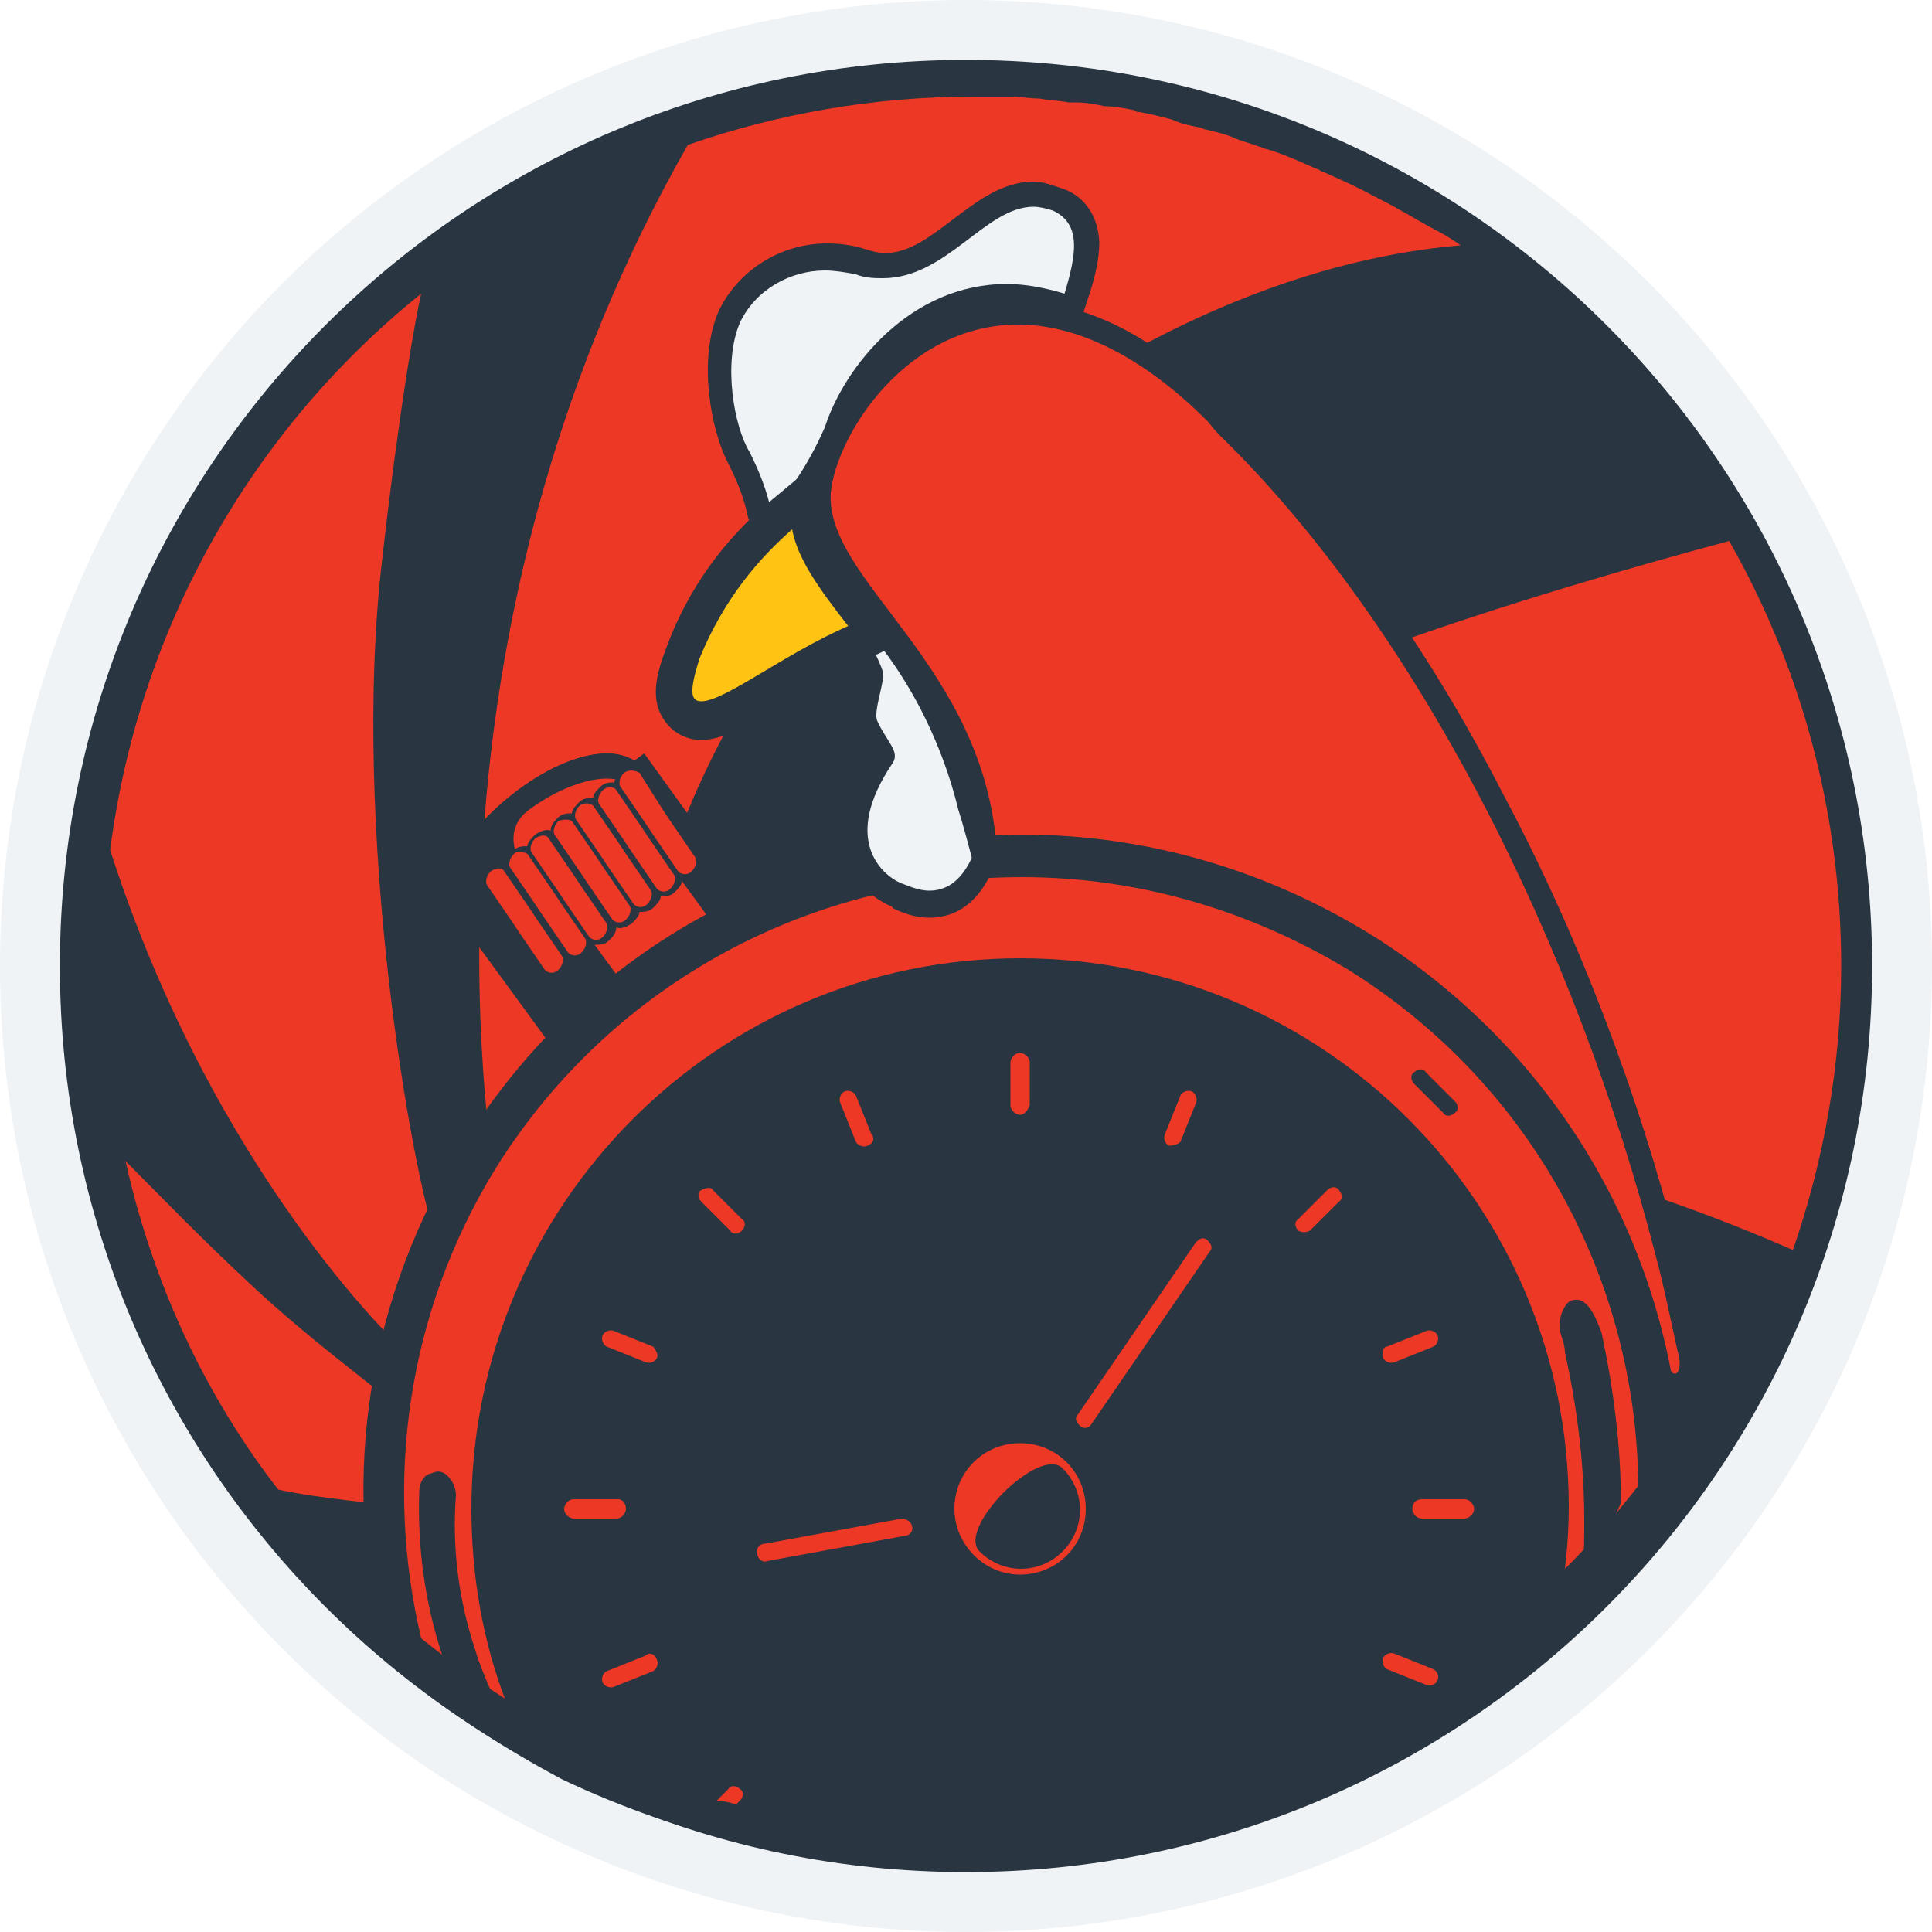 <?xml version="1.0" encoding="utf-8"?>
<!-- Generator: Adobe Illustrator 22.0.1, SVG Export Plug-In . SVG Version: 6.00 Build 0)  -->
<svg version="1.1" id="Layer_1" xmlns="http://www.w3.org/2000/svg" xmlns:xlink="http://www.w3.org/1999/xlink" x="0px" y="0px"
	 viewBox="0 0 100 100" style="enable-background:new 0 0 100 100;" xml:space="preserve">
<style type="text/css">
	.st0{fill:#EFF3F6;}
	.st1{fill:#293541;}
	.st2{fill:#ED3825;}
	.st3{fill:#293541;stroke:#293541;stroke-width:4;stroke-miterlimit:10;}
	.st4{fill:#FFC313;}
</style>
<circle class="st0" cx="50" cy="50" r="50"/>
<path class="st1" d="M50,96.9c25.9,0,46.9-21,46.9-46.9S75.9,3.1,50,3.1S3.1,24.1,3.1,50S24.1,96.9,50,96.9z"/>
<path class="st1" d="M50.3,95c24.9,0,45-20.2,45-45c0-24.9-20.2-45-45-45c-24.9,0-45,20.2-45,45C5.3,74.9,25.4,95,50.3,95z"/>
<path class="st2" d="M21.8,15.2C13.1,22.2,7.2,32.4,5.7,44c5.4,16.8,15,25.7,15.1,25.8c0.4-1.9,1-3.8,1.8-5.6
	c-1.2-3.1-4.5-21.3-2.8-35.4C20.7,20.9,21.5,16.5,21.8,15.2z"/>
<path class="st2" d="M25.8,62.4c0.6-1.2,1.2-2.3,1.9-3.5c1.4-2.3,3-4.3,4.8-6.1c-0.1,0.1,2-14.9,12.2-24.4
	C59.1,15,70.9,13.1,75.6,12.7c-0.4-0.3-0.9-0.6-1.3-0.8c-0.1,0-0.1-0.1-0.2-0.1c-0.9-0.5-1.7-1-2.7-1.5c-0.1,0-0.1-0.1-0.2-0.1
	c-0.9-0.5-1.8-0.9-2.7-1.3c-0.1,0-0.2-0.1-0.2-0.1c-0.5-0.2-0.9-0.4-1.4-0.6c-0.5-0.2-1-0.4-1.4-0.5c-0.1,0-0.2-0.1-0.3-0.1
	c-0.5-0.2-1-0.3-1.4-0.5c0,0,0,0,0,0c-0.5-0.2-1-0.3-1.4-0.4c-0.1,0-0.2-0.1-0.3-0.1c-0.5-0.1-1-0.2-1.4-0.4h0C60,6,59.5,5.9,59,5.8
	c-0.1,0-0.2,0-0.3-0.1c-0.5-0.1-1-0.2-1.5-0.2h0c-0.5-0.1-1-0.2-1.5-0.2c-0.1,0-0.2,0-0.4,0c-0.5-0.1-1-0.1-1.5-0.2h0
	c-0.5,0-1-0.1-1.5-0.1c-0.1,0-0.2,0-0.4,0c-0.5,0-1,0-1.5,0c-5.2,0-10.2,0.9-14.8,2.5C22.1,31.2,24.6,55.1,25.8,62.4z"/>
<path class="st2" d="M36.8,66.4c1.6-0.4,3.2-0.7,4.8-0.9c3.3-0.4,6.5-0.5,9.7-0.2c-0.1,0,9.8-14.4,41.5-0.6
	c1.6-4.6,2.5-9.6,2.5-14.7c0-8-2.1-15.5-5.8-22C79.1,30.8,67,34.6,59.3,38.9C39.7,49.7,36.8,66.3,36.8,66.4z"/>
<path class="st2" d="M14.4,77.1c2.3,0.5,5.3,0.7,5.4,0.8c0,0.1,0-3,0.5-5.3c-1.4-1.2-4.3-3.3-7.2-6c-2.7-2.5-5-4.9-6.6-6.5
	C7.9,66.4,10.6,72.2,14.4,77.1z"/>
<path class="st3" d="M32.9,41.8L25.8,47l5.7,7.8l7.1-5.1L32.9,41.8z"/>
<path class="st1" d="M25.9,47.3c-0.9,0-1.4-0.4-1.6-0.7C23.9,46,24,45,24.6,44c0.6-0.9,1.4-1.8,2.5-2.6c1.5-1.1,3.1-1.7,4.3-1.7
	c0.9,0,1.4,0.4,1.6,0.7c0.8,1,0.1,3.2-2.8,5.2C28.7,46.6,27.1,47.3,25.9,47.3z"/>
<path class="st1" d="M31.4,40.3c0.5,0,0.9,0.1,1.1,0.4c0.6,0.9-0.5,2.8-2.7,4.4c-1.4,1-2.9,1.6-3.9,1.6c-0.5,0-0.9-0.1-1.1-0.4
	c-0.6-0.9,0.5-2.8,2.7-4.4C28.9,40.8,30.4,40.3,31.4,40.3z M31.4,39c-1.3,0-3,0.7-4.6,1.9c-1.1,0.8-2.1,1.8-2.7,2.8
	c-1,1.7-0.6,2.8-0.2,3.3c0.2,0.3,0.9,0.9,2.1,0.9c1.3,0,3-0.7,4.6-1.9c1.1-0.8,2.1-1.8,2.7-2.8c1-1.7,0.6-2.8,0.2-3.3
	C33.2,39.6,32.6,39,31.4,39z"/>
<path class="st2" d="M28.7,46.1c-1.1,0-2.1-0.8-2.5-1.9c-0.3-1,0-2.2,1-2.8c1.5-1.1,3.1-1.7,4.3-1.7c0.9,0,1.4,0.4,1.6,0.7
	c0.8,1,0.1,3.2-2.8,5.2C29.7,45.9,29.2,46.1,28.7,46.1z"/>
<path class="st1" d="M31.4,40.3c0.5,0,0.9,0.1,1.1,0.4c0.6,0.9-0.5,2.8-2.7,4.4c-0.4,0.3-0.8,0.4-1.2,0.4c-1.7,0-2.9-2.4-1.2-3.6
	C28.9,40.8,30.4,40.3,31.4,40.3z M31.4,39c-1.3,0-3,0.7-4.6,1.9c-1.1,0.8-1.6,2.2-1.2,3.5c0.4,1.4,1.7,2.3,3.1,2.3
	c0.6,0,1.3-0.2,1.9-0.6c1.1-0.8,2.1-1.8,2.7-2.8c1-1.7,0.6-2.8,0.2-3.3C33.2,39.6,32.6,39,31.4,39z"/>
<path class="st2" d="M30.7,48.8l3.3,4.5l4.5-3.3l-3.5-4.8C35,45.2,28.2,45.3,30.7,48.8z"/>
<path class="st1" d="M32.2,39.9c-0.2,0.2-0.4,0.4-0.4,0.6c-0.2,0-0.5,0-0.7,0.2c-0.2,0.2-0.4,0.4-0.4,0.6c-0.2,0-0.5,0-0.7,0.2
	c-0.2,0.2-0.4,0.4-0.4,0.6c-0.2,0-0.5,0-0.7,0.2c-0.2,0.2-0.4,0.4-0.4,0.7c-0.2-0.1-0.5,0-0.8,0.2c-0.2,0.2-0.4,0.4-0.4,0.6
	c-0.2,0-0.5,0-0.7,0.2c-0.2,0.2-0.4,0.4-0.4,0.6c-0.2,0-0.5,0-0.7,0.2c-0.2,0.2-0.4,0.4-0.4,0.6c-0.2,0-0.5,0-0.7,0.2
	c-0.4,0.3-0.5,0.8-0.3,1.1l1.2,1.7l0.6,0.9l1.2,1.7c0.2,0.3,0.7,0.3,1.1,0.1c0.2-0.2,0.4-0.4,0.4-0.6c0.2,0,0.5,0,0.7-0.2
	c0.2-0.2,0.4-0.4,0.4-0.6c0.2,0,0.5,0,0.7-0.2c0.2-0.2,0.4-0.4,0.4-0.6c0.2,0,0.5,0,0.7-0.2c0.2-0.2,0.4-0.4,0.4-0.7
	c0.2,0.1,0.5,0,0.8-0.2c0.2-0.2,0.4-0.4,0.4-0.6c0.2,0,0.5,0,0.7-0.2c0.2-0.2,0.4-0.4,0.4-0.6c0.2,0,0.5,0,0.7-0.2
	c0.2-0.2,0.4-0.4,0.4-0.6c0.2,0,0.5,0,0.7-0.2c0.4-0.3,0.5-0.8,0.3-1.1l-1.2-1.7l-0.6-0.9l-1.2-1.7C33.1,39.6,32.6,39.5,32.2,39.9z"
	/>
<path class="st2" d="M32.3,40c-0.2,0.2-0.3,0.5-0.2,0.7l1.3,1.9l0.4,0.6l1.3,1.9c0.2,0.2,0.5,0.2,0.7,0c0.2-0.2,0.3-0.5,0.2-0.7
	l-1.3-1.9l-0.4-0.6L33.1,40C32.9,39.9,32.6,39.8,32.3,40z"/>
<path class="st2" d="M31.2,40.9c-0.2,0.2-0.3,0.5-0.2,0.7l1.3,1.9l0.4,0.6l1.3,1.9c0.2,0.2,0.5,0.2,0.7,0c0.2-0.2,0.3-0.5,0.2-0.7
	l-1.3-1.9l-0.4-0.6l-1.3-1.9C31.8,40.7,31.4,40.7,31.2,40.9z"/>
<path class="st2" d="M30,41.7c-0.2,0.2-0.3,0.5-0.2,0.7l1.3,1.9l0.4,0.6l1.3,1.9c0.2,0.2,0.5,0.2,0.7,0c0.2-0.2,0.3-0.5,0.2-0.7
	l-1.3-1.9l-0.4-0.6l-1.3-1.9C30.6,41.6,30.3,41.5,30,41.7z"/>
<path class="st2" d="M28.9,42.5c-0.2,0.2-0.3,0.5-0.2,0.7l1.3,1.9l0.4,0.6l1.3,1.9c0.2,0.2,0.5,0.2,0.7,0c0.2-0.2,0.3-0.5,0.2-0.7
	L31.3,45l-0.4-0.6l-1.3-1.9C29.5,42.4,29.1,42.4,28.9,42.5z"/>
<path class="st2" d="M27.7,43.4c-0.2,0.2-0.3,0.5-0.2,0.7l1.3,1.9l0.4,0.6l1.3,1.9c0.2,0.2,0.5,0.2,0.7,0c0.2-0.2,0.3-0.5,0.2-0.7
	l-1.3-1.9l-0.4-0.6l-1.3-1.9C28.3,43.2,28,43.2,27.7,43.4z"/>
<path class="st2" d="M26.6,44.2c-0.2,0.2-0.3,0.5-0.2,0.7l1.3,1.9l0.4,0.6l1.3,1.9c0.2,0.2,0.5,0.2,0.7,0c0.2-0.2,0.3-0.5,0.2-0.7
	L29,46.7l-0.4-0.6l-1.3-1.9C27.1,44.1,26.8,44,26.6,44.2z"/>
<path class="st2" d="M25.4,45.1c-0.2,0.2-0.3,0.5-0.2,0.7l1.3,1.9l0.4,0.6l1.3,1.9c0.2,0.2,0.5,0.2,0.7,0c0.2-0.2,0.3-0.5,0.2-0.7
	l-1.3-1.9l-0.4-0.6l-1.3-1.9C26,44.9,25.7,44.9,25.4,45.1z"/>
<path class="st0" d="M39.3,26.6c-0.2-1.1-0.6-2-1.1-2.8c-0.9-1.5-1.5-5-0.5-7.3c0.8-1.9,2.8-3.1,5-3.1c0.6,0,1.2,0.1,1.8,0.3
	c0.4,0.1,0.8,0.2,1.2,0.2c1.5,0,2.8-1,4-1.9c1.2-0.9,2.3-1.8,3.7-1.8c0.4,0,0.9,0.1,1.3,0.3c2.2,1,1.4,3.5,0.9,5L55.5,16l-0.6-0.2
	c-0.9-0.3-1.9-0.5-2.8-0.5c-4.9,0-8,4.3-8.8,6.9v0v0c-1,2.3-2.3,3.8-2.3,3.9l0,0c-0.2,0.2-0.4,0.4-0.6,0.6l-0.8,0.9L39.3,26.6z"/>
<path class="st1" d="M53.5,10.7c0.3,0,0.7,0.1,1,0.2c1.5,0.7,1.2,2.3,0.6,4.3c-1-0.3-2-0.5-3-0.5c-5,0-8.4,4.3-9.4,7.4
	c-1,2.3-2.2,3.7-2.2,3.7c-0.2,0.2-0.4,0.4-0.6,0.6c-0.2-1-0.6-2-1.1-3c-0.8-1.3-1.4-4.6-0.5-6.7c0.8-1.7,2.6-2.7,4.4-2.7
	c0.5,0,1.1,0.1,1.6,0.2c0.5,0.2,1,0.2,1.4,0.2C49,14.4,51,10.7,53.5,10.7z M53.5,9.4c-1.6,0-2.9,1-4.1,1.9c-1.2,0.9-2.3,1.8-3.6,1.8
	c-0.3,0-0.7-0.1-1-0.2c-0.6-0.2-1.3-0.3-2-0.3c-2.4,0-4.6,1.4-5.6,3.5c-1.1,2.5-0.4,6.2,0.5,7.9c0.4,0.8,0.8,1.7,1,2.7l0.6,2.3
	l1.6-1.8c0.2-0.2,0.4-0.4,0.6-0.6l0,0l0,0c0.1-0.1,1.4-1.6,2.4-4l0-0.1l0-0.1c0.8-2.5,3.7-6.5,8.2-6.5c0.8,0,1.7,0.2,2.6,0.4
	l1.2,0.4l0.4-1.2c0.4-1.2,0.6-2.1,0.6-3c-0.1-1.6-1-2.4-1.8-2.7C54.5,9.6,54,9.4,53.5,9.4z"/>
<path class="st2" d="M86.7,71.7c-0.3,0-0.8-0.2-1-1.1l-0.2-0.9c-0.5-1.9-0.6-2.2-0.6-2.2c-0.2-0.6-0.4-1.1-0.7-1.7
	c-2.5-6-6.8-11.3-11.8-15c-5.5-4-11.7-6.1-18.2-6.1c-0.8,0-1.6,0-2.4,0.1l-0.6,0l0-0.6c-0.3-5.3-3.1-9-5.4-12
	c-1.8-2.4-3.4-4.4-3.2-6.6c0.2-3.1,4-9.3,10.3-9.3c3.4,0,6.8,1.7,10.3,5.2c0.1,0.1,0.3,0.4,0.6,0.8c9.8,9.5,18.3,25.5,22.7,42.7
	c0.4,1.5,1.1,5,1.2,5.2c0.1,0.6,0,1-0.2,1.3C87.2,71.6,87,71.7,86.7,71.7z"/>
<path class="st1" d="M52.7,16.8c2.8,0,6.2,1.4,9.8,5c0.1,0.1,0.3,0.4,0.6,0.7C73.4,32.5,81.6,49,85.7,65c0.4,1.4,1.1,4.9,1.2,5.2
	c0.1,0.5,0,0.9-0.2,0.9c-0.2,0-0.3-0.2-0.4-0.7c-0.1-0.3-0.2-0.6-0.2-0.9c-0.3-1.2-0.6-2.1-0.6-2.3c-0.2-0.6-0.4-1.2-0.7-1.7
	C79.6,53.5,67.9,44,54.1,44c-0.8,0-1.6,0-2.5,0.1c-0.6-9.7-8.9-14-8.6-18.6C43.3,22.5,46.9,16.8,52.7,16.8z M52.7,15.6
	c-2.9,0-5.7,1.3-7.8,3.6c-1.7,1.9-2.9,4.3-3.1,6.3c-0.2,2.4,1.4,4.6,3.3,7c2.3,3.1,5,6.6,5.3,11.7l0.1,1.2l1.2-0.1
	c0.8-0.1,1.6-0.1,2.4-0.1c6.3,0,12.5,2.1,17.8,6c5,3.7,9.2,8.9,11.7,14.8c0.2,0.6,0.5,1.1,0.7,1.7c0,0,0.1,0.3,0.6,2.2
	c0.1,0.3,0.2,0.6,0.2,0.9c0.4,1.4,1.3,1.6,1.6,1.6c0.4,0,0.8-0.2,1.1-0.5c0.4-0.4,0.5-1.1,0.3-1.8c-0.1-0.3-0.8-3.8-1.2-5.3
	c-2.1-8.2-5.2-16.4-9.1-23.7c-4-7.8-8.8-14.4-13.8-19.3c-0.4-0.5-0.6-0.7-0.7-0.8C59.8,17.4,56.2,15.6,52.7,15.6z"/>
<path class="st2" d="M49.1,95.5c-6.9,0-13.5-1.5-19.6-4.4h0c-3-1.5-5.8-3.3-8.4-5.5l-0.3-0.2l-0.1-0.3c-2.1-8.7-0.6-17.7,4.1-25.3
	c6.1-9.7,16.6-15.5,28.1-15.5c6.2,0,12.2,1.7,17.5,5c9.6,6,15.4,16.3,15.5,27.6v0.4l-0.2,0.3C76.9,89,63.5,95.5,49.1,95.5z"/>
<path class="st1" d="M52.9,45.4c5.8,0,11.6,1.6,16.9,4.8c9.6,6,14.9,16.2,15,26.7c-8.3,10.7-21.2,17.5-35.7,17.5
	c-6.9,0-13.4-1.5-19.2-4.3c-2.9-1.5-5.6-3.3-8.1-5.3c-1.9-8-0.8-16.8,3.9-24.4C31.8,50.7,42.2,45.4,52.9,45.4z M52.9,43.2
	c-5.7,0-11.3,1.4-16.3,4.1c-5.2,2.8-9.5,6.9-12.6,11.9c-4.9,7.8-6.4,17.1-4.2,26.1l0.2,0.7l0.6,0.5c2.7,2.2,5.5,4,8.5,5.6h0h0
	c6.3,3,13.1,4.5,20.1,4.5c7.4,0,14.6-1.7,21.2-5c6.3-3.1,11.9-7.8,16.2-13.4l0.5-0.6v-0.7c-0.2-11.7-6.2-22.3-16.1-28.5
	C65.5,45,59.3,43.2,52.9,43.2z"/>
<path class="st0" d="M48.1,46.7c-0.7,0-1.3-0.2-1.6-0.4l-0.1-0.1c-0.7-0.3-1.6-1-1.9-2.2c-0.4-1.4,0-3.1,1.2-4.9c0,0,0,0,0,0
	c0-0.1-0.2-0.4-0.3-0.6c-0.2-0.2-0.4-0.6-0.6-1c-0.2-0.5-0.1-1.1,0.1-1.9c0.1-0.3,0.2-0.7,0.2-0.8c-0.1-0.3-0.6-1.4-0.9-2L44,32.5
	l0.6-0.4h0.2c0.2,0,0.5,0,1.4,1.2c1.7,2.3,3.2,5.3,4.1,8.5c0,0.2,0.1,0.4,0.2,0.6c0.2,0.9,0.5,1.6,0.5,1.9l0,0.2l-0.1,0.2
	C50.2,46.1,49.3,46.7,48.1,46.7z"/>
<path class="st1" d="M44.8,32.7c0.2,0,0.9,0.9,0.9,0.9c1.6,2.1,3.1,5,3.9,8.3c0.2,0.6,0.6,2.1,0.7,2.5c-0.6,1.3-1.4,1.7-2.2,1.7
	c-0.6,0-1.2-0.3-1.5-0.4c-0.9-0.4-3.1-2.2-0.4-6.2c0.4-0.6-0.3-1.1-0.8-2.2c-0.2-0.5,0.4-2,0.3-2.5C45.6,34.3,44.7,32.7,44.8,32.7z
	 M44.8,31.5c-0.2,0-0.5,0.1-0.7,0.2l-1,0.6l0.5,1c0.3,0.7,0.7,1.4,0.8,1.7c0,0.2-0.1,0.4-0.1,0.6c-0.2,0.8-0.4,1.6-0.1,2.3
	c0.2,0.4,0.4,0.7,0.6,1c0,0.1,0.1,0.1,0.1,0.2c-1.2,1.9-1.6,3.6-1.1,5.2c0.4,1.4,1.4,2.2,2.3,2.6c0,0,0.1,0,0.1,0.1
	c0.4,0.2,1.1,0.5,1.9,0.5c1,0,2.3-0.4,3.2-2.3l0.2-0.3l-0.1-0.4c-0.1-0.4-0.2-1-0.5-2c-0.1-0.2-0.1-0.5-0.2-0.6
	c-0.9-3.3-2.4-6.4-4.2-8.7C45.8,31.8,45.3,31.5,44.8,31.5z"/>
<path class="st4" d="M36.3,37.3c-0.5,0-0.9-0.2-1.1-0.6c-0.5-0.7-0.2-1.7,0.2-2.9c1-2.8,2.8-5.2,5-7.1l1.2-1l0.3,1.5
	c0.3,1.4,1.5,3,2.7,4.7l0.7,0.9l-1,0.5c-1.5,0.7-2.9,1.5-4.2,2.3C38.2,36.7,37.2,37.3,36.3,37.3z"/>
<path class="st1" d="M41,27.4c0.3,1.6,1.5,3.2,2.9,5c-3.4,1.5-6.4,3.9-7.6,3.9c-0.6,0-0.6-0.6-0.1-2.2C37.5,30.9,39.4,28.8,41,27.4z
	 M42.2,24l-2.4,2c-2.3,1.9-4.2,4.5-5.3,7.5c-0.5,1.3-0.9,2.7-0.1,3.8c0.4,0.6,1.1,1,1.9,1c1.1,0,2.3-0.7,4.3-1.9
	c1.2-0.7,2.6-1.5,4.1-2.2l2.1-1l-1.4-1.9c-1.1-1.5-2.3-3.1-2.6-4.3L42.2,24z"/>
<path class="st1" d="M83.9,77.8c0-3-0.4-6-1-8.8c-0.6-1.7-1.1-1.8-1.5-1.7c-0.2,0-0.4,0.3-0.5,0.5c-0.2,0.4-0.2,1-0.1,1.3
	c0.1,0.3,0.2,0.6,0.2,0.9c0.6,2.7,1,5.6,1,8.7c0,0.9,0,1.8-0.1,2.6C82.7,80.2,83.3,79.1,83.9,77.8z"/>
<path class="st1" d="M80.7,83.2c0.3-1.7,0.5-3.4,0.5-5.2c0-15.7-12.7-28.4-28.4-28.4S24.4,62.4,24.4,78.1c0,3.5,0.6,6.9,1.8,10
	c7,4.4,15.2,7,24.1,7C62,95,72.7,90.6,80.7,83.2z"/>
<path class="st2" d="M52.8,81.5c1.9,0,3.4-1.5,3.4-3.4c0-1.9-1.5-3.4-3.4-3.4s-3.4,1.5-3.4,3.4C49.4,79.9,50.9,81.5,52.8,81.5z"/>
<path class="st1" d="M55,80.3c-1.2,1.2-3.1,1.2-4.3,0s3.1-5.5,4.3-4.3C56.2,77.2,56.2,79.1,55,80.3z"/>
<path class="st2" d="M52.8,57.7c-0.2,0-0.5-0.2-0.5-0.5v-2.2c0-0.2,0.2-0.5,0.5-0.5c0.2,0,0.5,0.2,0.5,0.5v2.2
	C53.2,57.5,53,57.7,52.8,57.7z"/>
<path class="st2" d="M55.9,73.8c-0.2-0.2-0.3-0.4-0.1-0.6l6.1-8.9c0.2-0.2,0.4-0.3,0.6-0.1c0.2,0.2,0.3,0.4,0.1,0.6l-6.1,8.9
	C56.4,73.9,56.1,74,55.9,73.8z"/>
<path class="st2" d="M47.2,79c0.1,0.2-0.1,0.5-0.4,0.5l-7.1,1.3c-0.2,0.1-0.5-0.1-0.5-0.4c-0.1-0.2,0.1-0.5,0.4-0.5l7.1-1.3
	C46.9,78.6,47.2,78.8,47.2,79z"/>
<path class="st2" d="M67.2,63.7c-0.2-0.2-0.2-0.5,0-0.6l1.5-1.5c0.2-0.2,0.5-0.2,0.6,0c0.2,0.2,0.2,0.5,0,0.6l-1.5,1.5
	C67.6,63.8,67.4,63.8,67.2,63.7z"/>
<path class="st2" d="M38.1,93.4l0.2-0.2c0.2-0.2,0.2-0.5,0-0.6c-0.2-0.2-0.5-0.2-0.6,0l-0.6,0.6C37.4,93.2,37.8,93.3,38.1,93.4z"/>
<path class="st2" d="M32.4,78.1c0,0.2-0.2,0.5-0.5,0.5h-2.2c-0.2,0-0.5-0.2-0.5-0.5c0-0.2,0.2-0.5,0.5-0.5H32
	C32.2,77.6,32.4,77.8,32.4,78.1z"/>
<path class="st2" d="M73.1,78.1c0,0.2,0.2,0.5,0.5,0.5h2.2c0.2,0,0.5-0.2,0.5-0.5c0-0.2-0.2-0.5-0.5-0.5h-2.2
	C73.3,77.6,73.1,77.8,73.1,78.1z"/>
<path class="st2" d="M38.4,63.7c-0.2,0.2-0.5,0.2-0.6,0l-1.5-1.5c-0.2-0.2-0.2-0.5,0-0.6s0.5-0.2,0.6,0l1.5,1.5
	C38.6,63.2,38.6,63.5,38.4,63.7z"/>
<path class="st2" d="M44.9,59.3c-0.2,0.1-0.5,0-0.6-0.2l-0.8-2c-0.1-0.2,0-0.5,0.2-0.6c0.2-0.1,0.5,0,0.6,0.2l0.8,2
	C45.3,58.9,45.2,59.2,44.9,59.3z"/>
<path class="st2" d="M60.5,59.3c-0.2-0.1-0.3-0.4-0.2-0.6l0.8-2c0.1-0.2,0.4-0.3,0.6-0.2c0.2,0.1,0.3,0.4,0.2,0.6l-0.8,2
	C61,59.2,60.8,59.3,60.5,59.3z"/>
<path class="st2" d="M34,85.9c0.1,0.2,0,0.5-0.2,0.6l-2,0.8c-0.2,0.1-0.5,0-0.6-0.2c-0.1-0.2,0-0.5,0.2-0.6l2-0.8
	C33.6,85.5,33.9,85.6,34,85.9z"/>
<path class="st2" d="M71.6,70.3c0.1,0.2,0.4,0.3,0.6,0.2l2-0.8c0.2-0.1,0.3-0.4,0.2-0.6c-0.1-0.2-0.4-0.3-0.6-0.2l-2,0.8
	C71.6,69.7,71.5,70,71.6,70.3z"/>
<path class="st2" d="M34,70.3c-0.1,0.2-0.4,0.3-0.6,0.2l-2-0.8c-0.2-0.1-0.3-0.4-0.2-0.6c0.1-0.2,0.4-0.3,0.6-0.2l2,0.8
	C33.9,69.8,34.1,70.1,34,70.3z"/>
<path class="st2" d="M71.6,85.8c-0.1,0.2,0,0.5,0.2,0.6l2,0.8c0.2,0.1,0.5,0,0.6-0.2c0.1-0.2,0-0.5-0.2-0.6l-2-0.8
	C72,85.5,71.7,85.6,71.6,85.8z"/>
<path class="st1" d="M75.3,57.6c-0.2,0.2-0.5,0.2-0.6,0l-1.5-1.5c-0.2-0.2-0.2-0.5,0-0.6c0.2-0.2,0.5-0.2,0.6,0l1.5,1.5
	C75.5,57.2,75.5,57.5,75.3,57.6z"/>
<path class="st1" d="M24.6,85.4c-0.9-2.7-1.2-5.4-1-8c0-0.7-0.6-1.4-1.1-1.2l-0.3,0.1c-0.3,0.1-0.5,0.5-0.5,0.9
	c-0.1,2.9,0.3,5.8,1.2,8.5c0.8,0.6,1.7,1.2,2.5,1.8C25.1,86.8,24.8,86.1,24.6,85.4z"/>
</svg>
